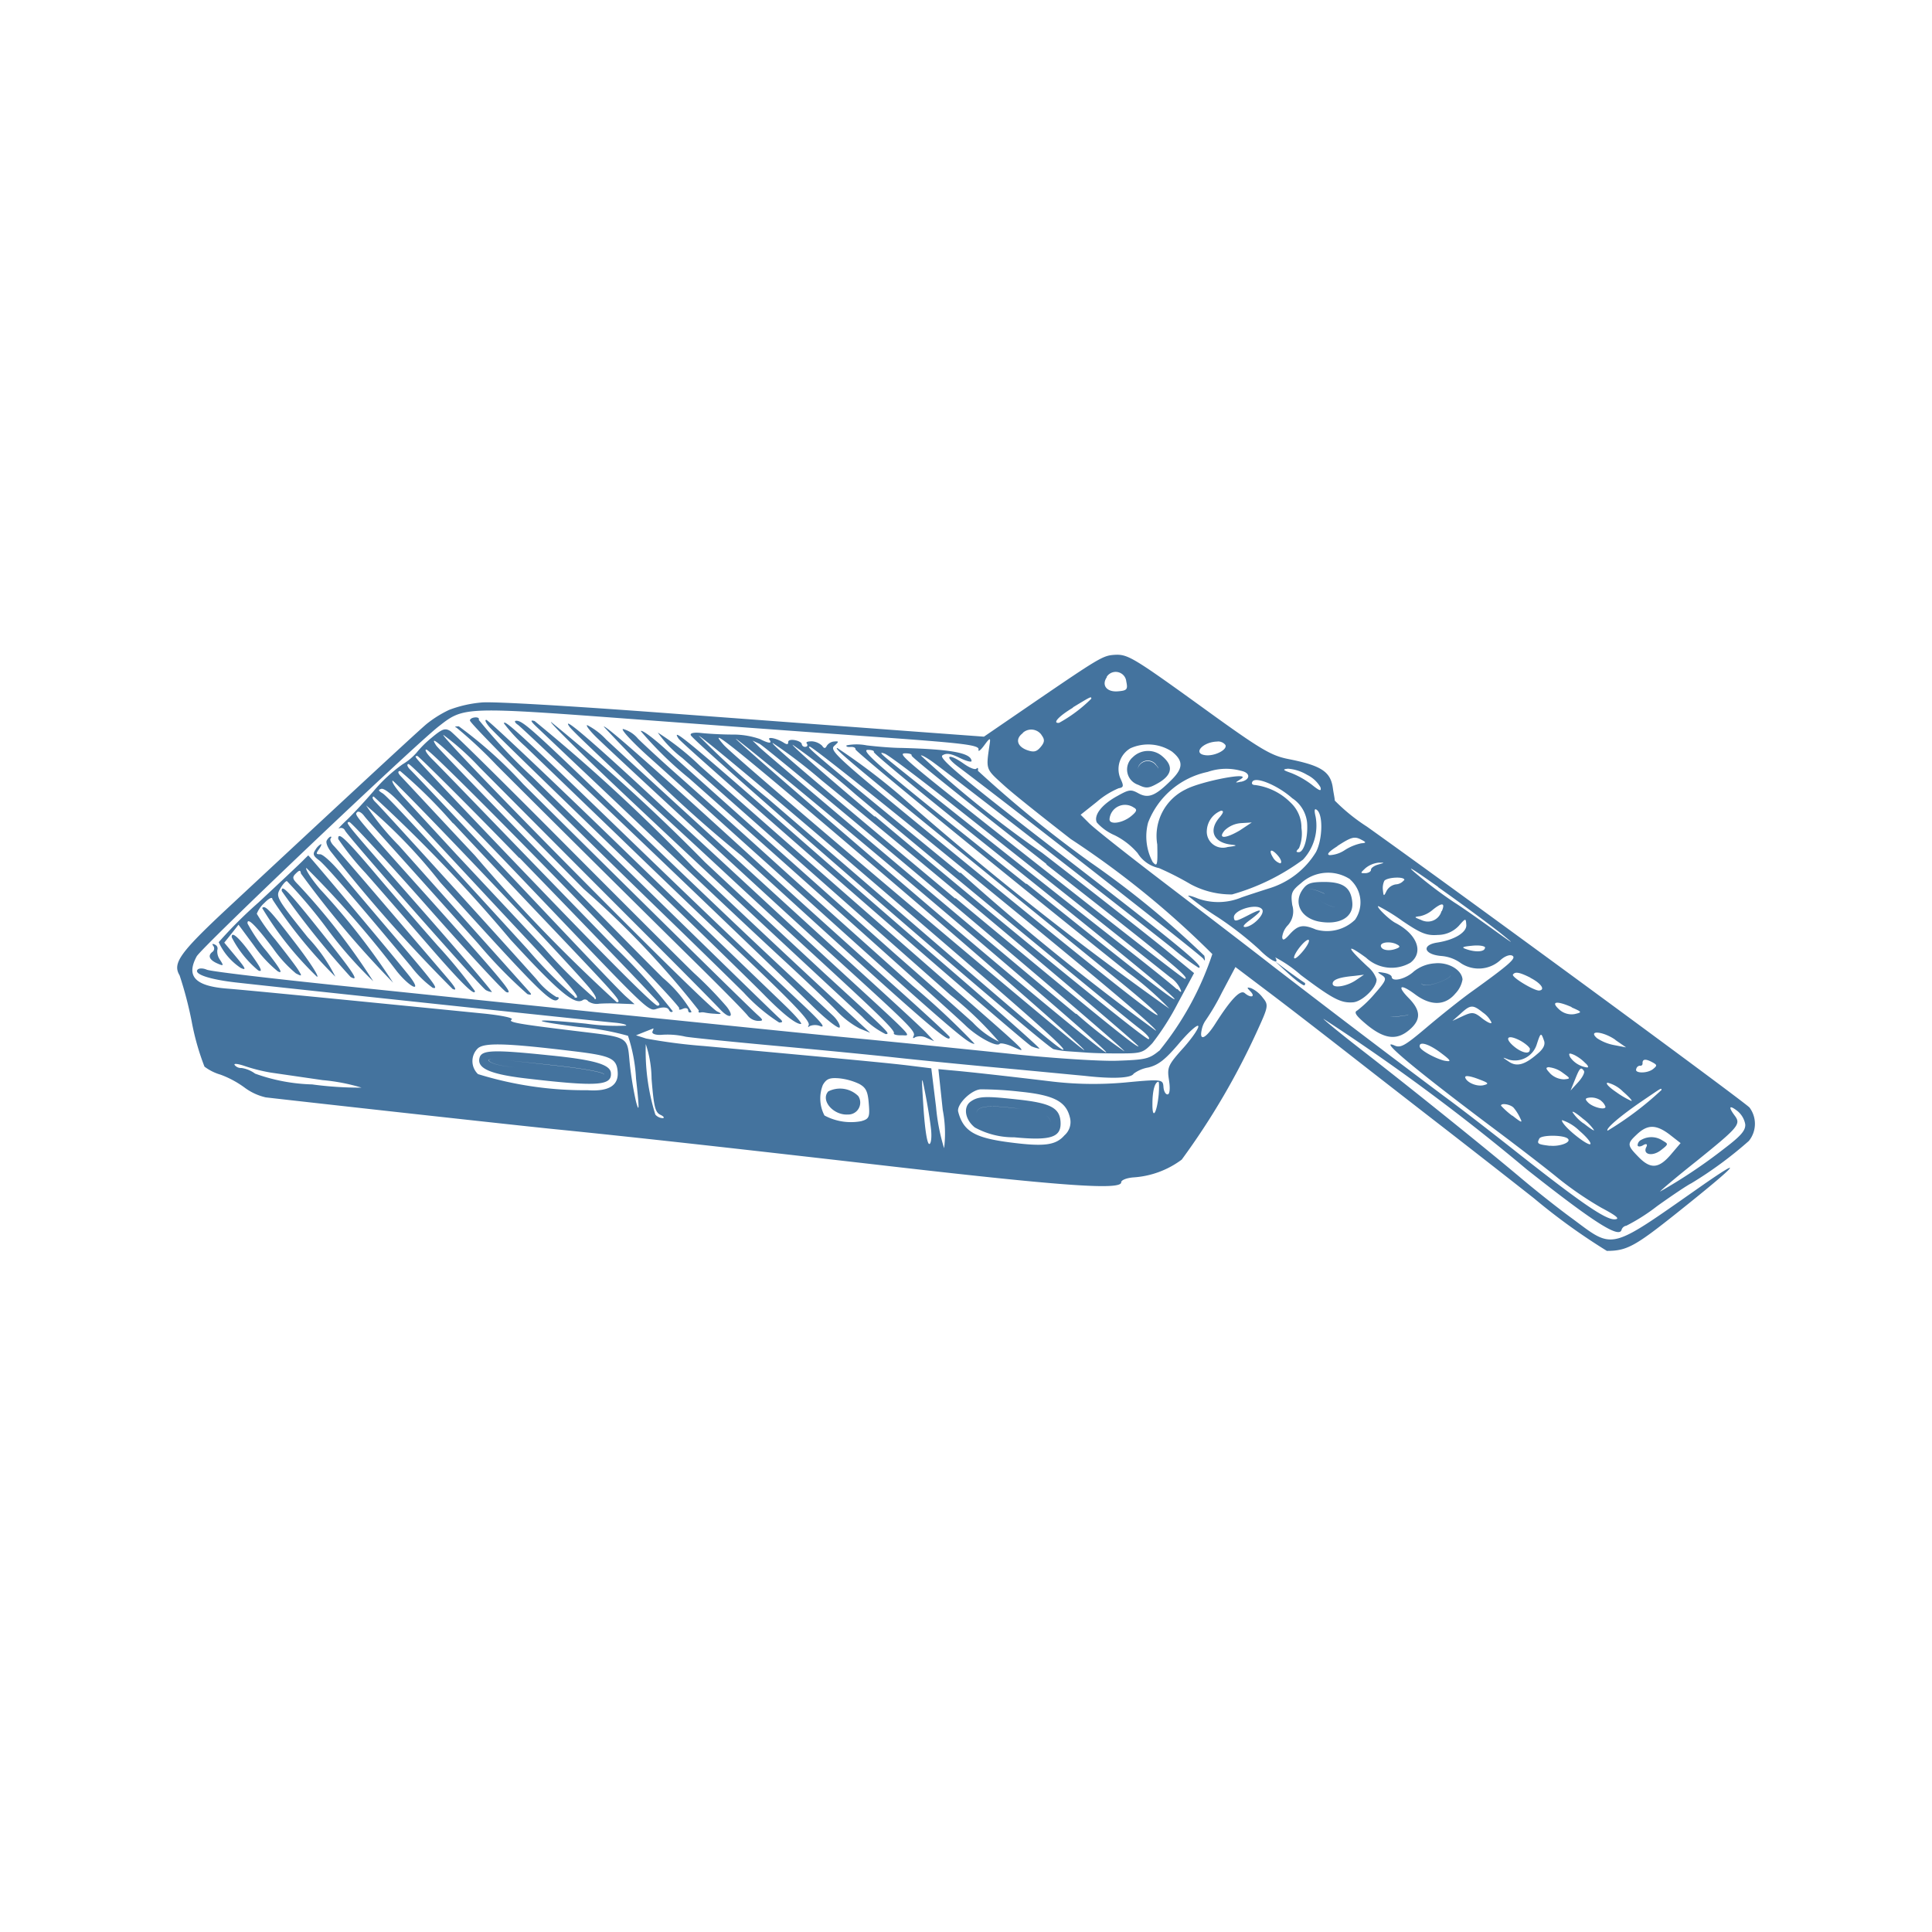 <?xml version="1.0" encoding="UTF-8"?>
<svg width="24px" fill="#44739e" height="24px" viewBox="0 0 24 24" version="1.1" xmlns="http://www.w3.org/2000/svg" xmlns:xlink="http://www.w3.org/1999/xlink">
            <path d="M 6.612,9.651 A 6.651,6.651 0 0 1 5.947,8.942 C 5.957,8.922 5.936,8.909 5.9,8.912 5.864,8.915 5.836,8.932 5.838,8.951 c 0,0.042 1.284,1.322 2.542,2.539 0.263,0.255 0.65,0.633 0.859,0.84 a 2.2,2.2 0 0 0 0.44,0.372 c 0.049,0 0.049,-0.013 0,-0.056 C 9.612,12.588 7.638,10.66 6.612,9.651 Z m 0.197,3.457 c -0.677,-0.07 -0.823,-0.065 -0.851,0.029 -0.04,0.136 0.136,0.211 0.614,0.264 0.86,0.1 1.03,0.083 1.017,-0.072 -0.008,-0.107 -0.213,-0.165 -0.78,-0.221 z m 0.628,0.258 v 0 a 4.418,4.418 0 0 1 -0.5,-0.043 L 6.3,13.248 C 6.077,13.222 5.972,13.137 6.188,13.159 l 0.655,0.07 c 0.529,0.056 0.795,0.118 0.594,0.137 z M 7.8,10.607 C 6.856,9.69 6.063,8.94 6.04,8.942 c -0.023,0.002 0,0.043 0.042,0.092 0.09,0.1 0.771,0.759 2.26,2.2 0.523,0.506 1.038,1.01 1.146,1.12 0.229,0.234 0.4,0.371 0.461,0.366 0.023,0 -0.063,-0.1 -0.192,-0.225 C 9.628,12.37 8.748,11.526 7.8,10.607 Z m 0.818,1.478 C 8.433,11.905 7.692,11.165 6.973,10.442 6.254,9.719 5.634,9.106 5.592,9.08 5.527,9.041 5.492,9.055 5.356,9.169 A 1.266,1.266 0 0 0 5.173,9.352 0.722,0.722 0 0 1 5,9.495 1.939,1.939 0 0 0 4.642,9.826 c -0.112,0.13 -0.263,0.293 -0.338,0.364 -0.075,0.071 -0.115,0.116 -0.09,0.1 a 0.053,0.053 0 0 1 0.071,0.026 v 0 c 0.037,0.077 1.689,1.949 1.75,1.983 a 0.2,0.2 0 0 0 0.075,0.025 c 0.015,0 -0.371,-0.454 -0.856,-1.006 -0.987,-1.124 -0.969,-1.1 -0.915,-1.107 0.021,0 0.456,0.469 0.966,1.047 0.51,0.578 0.954,1.057 0.986,1.067 0.095,0.028 -0.016,-0.107 -0.925,-1.125 -1,-1.116 -0.961,-1.074 -0.93,-1.111 0.014,-0.016 0.053,0 0.088,0.047 0.035,0.047 0.246,0.28 0.47,0.53 l 0.948,1.058 a 5.806,5.806 0 0 0 0.61,0.625 c 0.051,0.015 0.057,0.007 0.023,-0.03 l -0.619,-0.692 -1,-1.122 a 3.313,3.313 0 0 1 -0.408,-0.5 6.52,6.52 0 0 1 0.922,0.957 c 1.254,1.389 1.4,1.529 1.466,1.447 0.012,-0.015 0,-0.025 -0.023,-0.023 a 0.9,0.9 0 0 1 -0.247,-0.22 c -0.492,-0.55 -1.935,-2.139 -2,-2.2 C 4.627,9.929 4.617,9.897 4.642,9.895 a 19.036,19.036 0 0 1 1.7,1.778 c 0.6,0.652 0.8,0.82 0.9,0.749 a 0.047,0.047 0 0 1 0.064,0.016 0.189,0.189 0 0 0 0.141,0.03 2.5,2.5 0 0 1 0.274,0 l 0.162,0.006 -0.113,-0.1 C 7.664,12.274 7.306,11.9 5.807,10.31 5.455,9.936 5.136,9.6 5.098,9.563 5.06,9.526 5.049,9.493 5.075,9.491 c 0.026,-0.002 0.632,0.612 1.35,1.364 1.726,1.809 1.619,1.708 1.752,1.671 0.066,-0.019 0.118,-0.012 0.132,0.018 0.014,0.03 0.034,0.035 0.049,0.019 a 7.521,7.521 0 0 0 -0.724,-0.8 C 7.221,11.34 6.572,10.671 6.191,10.277 5.81,9.883 5.441,9.502 5.369,9.431 5.297,9.36 5.269,9.307 5.298,9.312 c 0.079,0.011 3.163,3.167 3.14,3.214 -0.011,0.019 0.009,0.022 0.044,0.006 0.035,-0.016 0.064,-0.008 0.066,0.018 0.002,0.026 0.021,0.036 0.043,0.02 A 1.638,1.638 0 0 0 8.233,12.146 C 7.566,11.483 5.468,9.329 5.421,9.264 5.308,9.097 5.513,9.275 5.961,9.733 c 0.271,0.278 0.852,0.867 1.29,1.31 a 11.157,11.157 0 0 1 1.43,1.509 c -0.009,0.019 0,0.03 0.017,0.026 a 0.128,0.128 0 0 1 0.055,0 0.868,0.868 0 0 0 0.126,0.015 c 0.088,0.008 0.093,0 0.03,-0.028 C 8.765,12.495 5.416,9.108 5.509,9.13 a 3.252,3.252 0 0 1 0.446,0.4 c 0.662,0.667 1.232,1.239 2.075,2.083 0.447,0.448 0.859,0.864 0.915,0.925 0.119,0.128 0.186,0.1 0.081,-0.034 A 4.864,4.864 0 0 0 8.618,12.085 Z m -1.481,0.3 V 12.38 A 5.4,5.4 0 0 1 6.553,11.792 C 5.245,10.359 4.813,9.892 4.753,9.855 4.693,9.818 4.7,9.812 4.735,9.8 4.77,9.788 4.868,9.867 4.968,9.975 l 0.708,0.761 c 0.288,0.31 0.713,0.765 0.943,1.01 0.514,0.554 0.612,0.672 0.518,0.644 z m 0.248,0.02 V 12.4 A 6.055,6.055 0 0 1 6.758,11.776 L 5.67,10.614 5,9.887 C 4.922,9.797 4.863,9.715 4.876,9.697 4.889,9.679 6.957,11.842 7.313,12.261 7.4,12.364 7.424,12.422 7.385,12.41 Z M 5.629,10.23 v -0.005 c 0.333,0.356 0.814,0.866 1.068,1.133 1,1.051 1.033,1.087 0.965,1.092 A 20.319,20.319 0 0 1 5.9,10.628 C 5.431,10.128 5.019,9.684 4.983,9.647 4.947,9.61 4.933,9.579 4.971,9.578 a 5.985,5.985 0 0 1 0.658,0.652 z m 0.822,0.429 v -0.005 c 1.067,1.1 1.546,1.6 1.718,1.787 0.029,0.032 0.03,0.049 0,0.052 -0.054,0 -0.951,-0.909 -2.642,-2.691 C 5.127,9.376 5.139,9.394 5.185,9.391 5.207,9.4 5.775,9.962 6.451,10.659 Z M 6.5,9.741 A 5.457,5.457 0 0 0 5.7,9.023 c -0.045,0 -0.059,0.005 -0.031,0.015 a 5.516,5.516 0 0 1 0.5,0.467 c 0.518,0.519 1.644,1.637 2.483,2.464 0.32,0.315 0.607,0.607 0.636,0.647 a 0.175,0.175 0 0 0 0.127,0.066 c 0.07,0 0.069,-0.009 -0.006,-0.076 C 9.334,12.539 8.415,11.64 6.5,9.741 Z m 6.745,0.923 c -1.287,-0.993 -1.589,-1.245 -1.538,-1.28 0.051,-0.035 0.111,-0.02 0.215,0.031 0.082,0.04 0.149,0.057 0.147,0.038 -0.008,-0.1 -0.249,-0.145 -0.869,-0.162 -0.115,0 -0.311,-0.017 -0.435,-0.032 a 0.647,0.647 0 0 0 -0.248,0 c -0.011,0.014 0.01,0.023 0.048,0.02 0.038,-0.003 0.066,0.01 0.062,0.03 -0.004,0.02 1.241,1.053 3.386,2.772 A 3.919,3.919 0 0 1 14.526,12.53 40.707,40.707 0 0 1 11.185,9.884 7.931,7.931 0 0 0 10.401,9.292 c -0.044,0 0.113,0.136 1.328,1.125 l 1.051,0.856 1.117,0.909 c 0.32,0.26 0.533,0.451 0.473,0.426 -0.108,-0.046 -0.984,-0.747 -3.007,-2.407 -0.966,-0.793 -1.06,-0.881 -1,-0.935 0.06,-0.054 0.061,-0.06 0,-0.055 a 0.123,0.123 0 0 0 -0.092,0.053 c -0.018,0.036 -0.034,0.037 -0.058,0 A 0.207,0.207 0 0 0 10.088,9.209 c -0.052,0 -0.081,0.007 -0.066,0.027 0.015,0.02 0.008,0.039 -0.016,0.041 A 0.04,0.04 0 0 1 9.96,9.245 v 0 C 9.96,9.225 9.919,9.202 9.872,9.194 9.825,9.186 9.789,9.194 9.791,9.221 9.793,9.248 9.775,9.251 9.739,9.228 9.653,9.172 9.526,9.145 9.559,9.19 9.592,9.235 9.559,9.241 9.441,9.181 A 1.01,1.01 0 0 0 9.1,9.125 c -0.137,0 -0.314,-0.011 -0.394,-0.02 -0.08,-0.009 -0.137,0 -0.125,0.028 0.046,0.1 4.4,3.868 4.506,3.9 a 1.122,1.122 0 0 0 0.171,0.026 l 0.231,0.016 c 0.081,0.007 0.272,0.012 0.426,0.011 0.262,0 0.286,-0.008 0.4,-0.127 a 3.226,3.226 0 0 0 0.318,-0.5 l 0.2,-0.371 -0.324,-0.266 c -0.178,-0.147 -0.881,-0.7 -1.561,-1.226 A 13.777,13.777 0 0 1 11.441,9.387 c 0,-0.013 0.057,0.017 0.128,0.066 0.16,0.109 2.587,2 3,2.33 a 2.969,2.969 0 0 0 0.321,0.239 c 0.083,-0.004 -0.229,-0.266 -1.645,-1.358 z M 9.536,9.918 A 10.685,10.685 0 0 1 8.68,9.14 c 0.023,0 0.779,0.629 1.68,1.4 2.29,1.962 2.9,2.493 2.847,2.5 -0.053,0.007 -0.849,-0.695 -3.671,-3.122 z M 8.991,9.254 v 0 c -0.258,-0.293 0.216,0.094 2.246,1.831 1.241,1.062 2.245,1.944 2.231,1.961 C 13.454,13.063 9.165,9.45 8.991,9.254 Z m 2.378,1.856 v 0 C 10.1,10.027 9.1,9.157 9.143,9.178 c 0.043,0.021 1.116,0.9 2.373,1.964 1.257,1.064 2.258,1.928 2.225,1.932 -0.033,0.004 -1.105,-0.881 -2.372,-1.964 z m 2,1.484 H 13.363 C 12.602,11.967 9.549,9.394 9.435,9.284 L 9.348,9.2 9.435,9.24 c 0.047,0.023 1.095,0.89 2.327,1.928 1.232,1.038 2.225,1.888 2.205,1.891 a 5.8,5.8 0 0 1 -0.595,-0.465 z m -1.5,-1.435 H 11.862 C 9.989,9.594 9.565,9.233 9.6,9.23 a 6.34,6.34 0 0 1 0.606,0.463 c 1.418,1.156 3.975,3.307 3.937,3.307 -0.038,0 -0.361,-0.255 -2.27,-1.841 z m -1,-1.017 H 10.862 C 10.282,9.655 9.825,9.255 9.847,9.252 a 9.11,9.11 0 0 1 0.781,0.616 c 0.977,0.819 3.293,2.727 3.516,2.9 0.1,0.074 0.152,0.137 0.123,0.14 -0.045,0.003 -1.591,-1.252 -3.394,-2.766 z m 1.063,0.7 H 11.92 C 10.046,9.306 10.013,9.278 10.06,9.275 c 0.023,0 0.706,0.537 1.517,1.2 1.927,1.571 2.8,2.3 2.782,2.329 a 31.086,31.086 0 0 1 -2.423,-1.961 z m 0.82,0.137 h -0.007 c -0.2,-0.158 -0.538,-0.431 -0.759,-0.607 -1.044,-0.834 -1.3,-1.055 -1.207,-1.057 0.05,0 0.084,0.011 0.076,0.027 -0.008,0.016 0.623,0.536 1.4,1.157 1.5,1.2 2.334,1.877 2.336,1.912 0.002,0.035 -0.64,-0.472 -1.835,-1.431 z m 1.871,1.307 h -0.007 c -0.032,-0.033 -0.338,-0.28 -0.682,-0.548 -0.778,-0.609 -2.72,-2.15 -2.9,-2.3 -0.1,-0.083 -0.11,-0.1 -0.042,-0.075 0.051,0.021 0.431,0.307 0.846,0.636 0.76,0.6 2.477,1.964 2.7,2.142 a 0.346,0.346 0 0 1 0.127,0.151 c 0.017,0.04 0.004,0.039 -0.038,-0.005 z m -1.622,-1.55 h -0.007 c 1.5,1.174 1.8,1.417 1.725,1.423 -0.02,0 -0.661,-0.5 -2.071,-1.61 -1.467,-1.158 -1.5,-1.189 -1.4,-1.191 0.05,0 0.084,0.012 0.076,0.028 -0.008,0.016 0.752,0.624 1.681,1.351 z m -2.712,2.822 c -0.1,0.113 0.066,0.3 0.246,0.287 A 0.148,0.148 0 0 0 10.686,13.7 0.142,0.142 0 0 0 10.661,13.615 0.322,0.322 0 0 0 10.289,13.558 Z m 6.09,-2.111 c 0.257,0.049 0.435,-0.05 0.42,-0.234 -0.015,-0.184 -0.109,-0.254 -0.337,-0.257 -0.167,0 -0.219,0.013 -0.272,0.083 -0.129,0.167 -0.037,0.361 0.189,0.408 z m 0.073,-0.345 a 0.393,0.393 0 0 1 0.157,0.113 c 0.043,0.088 -0.081,0.063 -0.252,-0.053 C 16.186,11.046 16.235,11 16.452,11.1 Z m -6.86,-0.983 c -1.029,-0.9 -1.269,-1.1 -1.161,-0.941 0.064,0.092 4.3,3.782 4.382,3.819 a 0.4,0.4 0 0 0 0.1,0.03 c 0.016,0 -0.475,-0.437 -1.091,-0.968 -0.616,-0.531 -1.622,-1.404 -2.23,-1.94 z m 0.044,0.602 C 9.147,10.278 8.587,9.778 8.396,9.609 8.205,9.44 7.996,9.246 7.926,9.177 A 0.369,0.369 0 0 0 7.74,9.056 c -0.035,0 0.115,0.164 0.336,0.361 0.221,0.197 0.885,0.8 1.48,1.333 2.276,2.054 2.47,2.223 2.551,2.216 a 9.557,9.557 0 0 0 -0.771,-0.721 c -0.445,-0.4 -1.211,-1.081 -1.7,-1.524 z m 1.835,1.229 C 10.352,10.973 9.336,10.082 8.698,9.516 A 3.289,3.289 0 0 0 8.171,9.1 1.451,1.451 0 0 0 8.476,9.416 c 0.344,0.306 2.276,2.013 3.332,2.945 a 4.372,4.372 0 0 1 0.6,0.578 1.07,1.07 0 0 1 -0.324,-0.238 C 11.92,12.554 11.491,12.175 11.13,11.859 10.5,11.3 8.847,9.831 8.26,9.3 8.105,9.159 7.97,9.061 7.96,9.082 a 4.552,4.552 0 0 0 0.6,0.586 c 1.456,1.291 3.294,2.934 3.433,3.07 0.139,0.136 0.387,0.274 0.425,0.229 0.012,-0.013 0.076,0 0.143,0.027 0.221,0.094 0.315,0.184 -1.09,-1.044 z M 11.056,12.2 C 10.656,11.84 9.998,11.251 9.606,10.892 8.194,9.6 7.517,9 7.5,9.026 a 16.771,16.771 0 0 0 1.713,1.605 c 2.337,2.13 2.592,2.352 2.584,2.251 C 11.793,12.867 11.461,12.56 11.056,12.2 Z M 10.4,11.812 C 9.4,10.9 7.894,9.526 7.531,9.188 A 0.85,0.85 0 0 0 7.295,9.008 c -0.023,0 0.036,0.077 0.13,0.167 0.342,0.328 2.138,1.984 2.841,2.622 1.027,0.931 1.112,1.015 1.084,1.071 -0.015,0.029 -0.007,0.036 0.02,0.016 a 0.173,0.173 0 0 1 0.139,0.008 l 0.095,0.042 -0.1,-0.107 C 11.45,12.768 10.954,12.311 10.4,11.812 Z m -0.156,0.281 C 9.921,11.793 9.252,11.174 8.756,10.709 A 23.135,23.135 0 0 0 6.846,8.969 C 6.812,8.961 7.251,9.393 7.821,9.93 c 0.57,0.537 1.4,1.314 1.844,1.727 l 1.046,0.973 a 1.012,1.012 0 0 0 0.291,0.216 c 0.059,-0.004 0.069,0.004 -0.758,-0.753 z M 9.762,12.069 C 9.262,11.602 8.708,11.075 7.42,9.837 6.6,9.049 6.485,8.948 6.411,8.954 c -0.025,0 -0.015,0.025 0.023,0.05 0.075,0.051 3.116,2.955 3.645,3.48 0.183,0.182 0.338,0.3 0.351,0.279 0.013,-0.021 -0.025,-0.093 -0.085,-0.149 z m 0.152,0.357 C 9.171,11.726 8.663,11.242 7.561,10.176 6.459,9.11 6.254,8.926 6.261,8.987 a 1.964,1.964 0 0 0 0.263,0.284 l 1.149,1.106 c 0.486,0.471 1.127,1.086 1.426,1.368 0.757,0.716 0.97,0.939 0.947,0.99 -0.012,0.024 -0.008,0.03 0.009,0.013 a 0.174,0.174 0 0 1 0.138,0 C 10.265,12.772 10.19,12.682 9.914,12.426 Z M 12.13,9.548 c -0.018,0.018 -0.086,-0.01 -0.158,-0.061 -0.193,-0.137 -0.254,-0.1 -0.066,0.04 0.771,0.581 3.022,2.345 3.044,2.385 0.022,0.04 0.02,0.01 0.011,-0.039 A 11.385,11.385 0 0 0 13.542,10.71 14.877,14.877 0 0 1 12.148,9.575 c 0.005,-0.033 0,-0.045 -0.018,-0.027 z M 8.619,10.782 A 22.466,22.466 0 0 0 6.641,8.957 c -0.056,-0.016 -0.051,0 0.021,0.069 l 0.5,0.474 c 0.224,0.211 0.772,0.731 1.218,1.155 0.446,0.424 1.045,0.986 1.332,1.251 0.287,0.265 0.592,0.556 0.68,0.649 a 1.072,1.072 0 0 0 0.288,0.222 l 0.13,0.053 -0.161,-0.149 C 9.947,12.034 9.371,11.492 8.619,10.782 Z m 1.628,1.101 C 9.765,11.44 8.9,10.635 8.315,10.1 7.371,9.217 6.955,8.862 7.076,9.03 c 0.04,0.055 0.46,0.453 1.176,1.114 0.174,0.16 0.53,0.489 0.791,0.732 0.261,0.243 0.738,0.683 1.061,0.979 0.805,0.739 1.018,0.947 1,0.98 -0.008,0.015 0.032,0.027 0.089,0.026 0.126,-0.006 0.24,0.111 -0.946,-0.978 z M 4.618,10.8 C 4.283,10.407 4.194,10.326 4.202,10.423 a 3.52,3.52 0 0 0 0.338,0.421 c 0.185,0.21 0.529,0.606 0.765,0.878 0.418,0.483 0.6,0.664 0.594,0.588 A 6.448,6.448 0 0 0 5.435,11.745 C 5.182,11.458 4.814,11.033 4.618,10.8 Z M 2.7,11.8 A 0.052,0.052 0 0 0 2.669,11.734 C 2.638,11.719 2.631,11.725 2.65,11.751 a 0.052,0.052 0 0 1 -0.009,0.072 c -0.063,0.047 -0.042,0.1 0.056,0.144 0.082,0.036 0.085,0.032 0.036,-0.044 A 0.175,0.175 0 0 1 2.7,11.8 Z m 0.8,-0.731 a 10.824,10.824 0 0 0 0.855,1.067 C 4.47,12.201 4.397,12.089 4.003,11.596 3.586,11.072 3.494,10.976 3.5,11.069 Z m -0.621,0.575 a 1.313,1.313 0 0 0 0.329,0.411 C 3.268,12.081 3.245,12.029 3.12,11.855 2.971,11.648 2.871,11.559 2.879,11.644 Z m 0.95,-1.018 c 0,0 -0.033,0.031 -0.065,0.064 -0.032,0.033 -0.281,0.268 -0.554,0.522 a 5.45,5.45 0 0 0 -0.493,0.492 0.765,0.765 0 0 0 0.275,0.321 c 0.072,0.032 0.061,0.006 -0.059,-0.138 L 2.786,11.71 2.875,11.599 2.963,11.487 3.156,11.748 a 1.575,1.575 0 0 0 0.293,0.317 C 3.522,12.105 3.485,12.038 3.314,11.82 A 1.971,1.971 0 0 1 3.075,11.472 c -0.007,-0.085 0.1,0.022 0.315,0.306 a 1.581,1.581 0 0 0 0.286,0.314 c 0.078,0.04 0.079,0.037 0.026,-0.048 C 3.67,11.994 3.542,11.826 3.418,11.67 A 2.312,2.312 0 0 1 3.19,11.351 0.354,0.354 0 0 1 3.284,11.217 c 0.061,-0.062 0.1,-0.079 0.1,-0.045 a 5.867,5.867 0 0 0 0.782,0.961 2.052,2.052 0 0 0 -0.342,-0.488 c -0.387,-0.483 -0.4,-0.506 -0.346,-0.6 0.031,-0.057 0.07,-0.1 0.086,-0.1 a 6.149,6.149 0 0 1 0.5,0.593 5.143,5.143 0 0 0 0.573,0.652 8.256,8.256 0 0 0 -0.932,-1.2 c -0.073,-0.073 -0.078,-0.092 -0.03,-0.139 0.048,-0.047 0.057,-0.042 0.063,0 a 12.366,12.366 0 0 0 1.146,1.357 8.531,8.531 0 0 0 -0.906,-1.16 C 3.865,10.915 3.788,10.795 3.806,10.782 a 12.461,12.461 0 0 1 1.124,1.284 c 0.161,0.2 0.317,0.274 0.168,0.075 C 4.971,11.975 3.839,10.626 3.829,10.626 Z M 3.257,11.28 a 4.148,4.148 0 0 0 0.68,0.853 C 3.972,12.143 3.863,11.971 3.695,11.75 3.355,11.305 3.293,11.238 3.257,11.28 Z m 16.887,3.996 a 0.075,0.075 0 0 1 0.06,-0.05 2.4,2.4 0 0 0 0.384,-0.245 c 0.185,-0.132 0.374,-0.259 0.421,-0.281 a 4.925,4.925 0 0 0 0.716,-0.527 0.338,0.338 0 0 0 0.008,-0.415 C 21.66,13.679 18.149,11.101 16.981,10.269 a 2.306,2.306 0 0 1 -0.4,-0.324 C 16.581,9.92 16.566,9.852 16.558,9.795 16.531,9.586 16.416,9.51 15.999,9.428 15.786,9.385 15.653,9.306 14.949,8.796 14.064,8.157 14.008,8.124 13.839,8.135 13.7,8.145 13.65,8.175 12.845,8.725 l -0.622,0.426 -0.979,-0.072 -3,-0.223 C 7.13,8.773 6.11,8.711 5.978,8.727 A 1.491,1.491 0 0 0 5.578,8.819 1.408,1.408 0 0 0 5.3,8.993 c -0.121,0.1 -1.383,1.274 -2.485,2.3 -0.583,0.545 -0.674,0.674 -0.584,0.823 a 4.717,4.717 0 0 1 0.15,0.572 3.131,3.131 0 0 0 0.159,0.562 0.612,0.612 0 0 0 0.2,0.1 1.215,1.215 0 0 1 0.295,0.158 0.7,0.7 0 0 0 0.266,0.124 c 0.5,0.058 3.251,0.363 3.639,0.4 0.925,0.093 2.055,0.218 4.194,0.464 2.1,0.241 2.8,0.289 2.794,0.19 0,-0.026 0.065,-0.053 0.152,-0.06 a 1.122,1.122 0 0 0 0.6,-0.221 9.036,9.036 0 0 0 0.949,-1.624 c 0.127,-0.278 0.13,-0.3 0.057,-0.388 a 0.379,0.379 0 0 0 -0.143,-0.117 c -0.056,-0.016 -0.058,-0.01 -0.01,0.039 0.067,0.069 0.006,0.087 -0.07,0.022 -0.055,-0.047 -0.17,0.072 -0.368,0.383 -0.117,0.183 -0.2,0.22 -0.167,0.073 a 0.3,0.3 0 0 1 0.05,-0.119 2.854,2.854 0 0 0 0.2,-0.342 l 0.169,-0.319 0.41,0.31 c 0.226,0.17 0.721,0.553 1.1,0.849 0.379,0.296 0.843,0.656 1.029,0.8 0.186,0.144 0.713,0.554 1.17,0.914 a 7.724,7.724 0 0 0 0.905,0.653 c 0.246,0 0.35,-0.056 0.871,-0.472 0.769,-0.613 0.873,-0.733 0.268,-0.309 -1.113,0.78 -1.052,0.764 -1.556,0.389 -0.2,-0.145 -0.487,-0.375 -0.647,-0.51 -0.451,-0.38 -1.355,-1.107 -1.932,-1.555 -0.288,-0.223 -0.524,-0.415 -0.525,-0.426 a 25.8,25.8 0 0 1 2.526,1.871 c 0.844,0.667 1.151,0.86 1.178,0.749 z m 1.407,-1.415 C 21.467,13.749 21.48,13.722 21.58,13.799 a 0.275,0.275 0 0 1 0.1,0.167 c 0.006,0.076 -0.053,0.144 -0.258,0.3 a 6.526,6.526 0 0 1 -0.8,0.536 c 0,-0.008 0.2,-0.178 0.451,-0.377 0.527,-0.425 0.554,-0.46 0.478,-0.564 z m -0.674,0.339 -0.12,0.141 c -0.15,0.176 -0.252,0.185 -0.4,0.034 -0.148,-0.151 -0.147,-0.167 -0.021,-0.285 0.126,-0.118 0.23,-0.127 0.4,0 z M 20.64,13.54 a 3.98,3.98 0 0 1 -0.67,0.506 c -0.029,-0.023 0.152,-0.179 0.428,-0.368 0.247,-0.167 0.239,-0.167 0.242,-0.138 z m -0.265,-0.3 v 0 a 0.028,0.028 0 0 0 0.029,-0.034 c 0,-0.052 0.04,-0.055 0.124,-0.009 0.059,0.032 0.059,0.041 0.007,0.083 -0.073,0.058 -0.233,0.054 -0.209,0 a 0.051,0.051 0 0 1 0.049,-0.042 z m -0.108,0.437 v 0 a 1.083,1.083 0 0 1 -0.189,-0.11 c -0.092,-0.062 -0.14,-0.114 -0.107,-0.117 a 0.41,0.41 0 0 1 0.19,0.11 c 0.071,0.061 0.119,0.114 0.106,0.115 z m -0.2,-0.758 v 0 l 0.133,0.092 -0.147,-0.028 a 0.578,0.578 0 0 1 -0.214,-0.086 c -0.12,-0.104 0.077,-0.086 0.228,0.02 z m -0.179,0.755 v 0 a 0.16,0.16 0 0 1 0.056,0.075 c 0,0.046 -0.159,0.006 -0.217,-0.054 -0.042,-0.043 -0.036,-0.055 0.027,-0.061 a 0.213,0.213 0 0 1 0.134,0.038 z m -0.479,0.242 a 0.552,0.552 0 0 1 0.211,0.131 c 0.088,0.075 0.149,0.149 0.136,0.165 -0.013,0.016 -0.109,-0.044 -0.213,-0.132 -0.104,-0.088 -0.158,-0.162 -0.134,-0.166 z m -0.155,0.318 v 0 c -0.154,-0.019 -0.165,-0.026 -0.132,-0.09 0.024,-0.047 0.3,-0.047 0.353,0 0.053,0.047 -0.105,0.102 -0.221,0.088 z m 0.416,-0.279 v 0 a 0.518,0.518 0 0 1 -0.136,-0.14 c 0,-0.017 0.058,0.021 0.132,0.084 a 0.6,0.6 0 0 1 0.136,0.14 C 19.8,14.051 19.744,14.011 19.67,13.953 Z m -0.16,-0.408 0.056,-0.138 c 0.059,-0.147 0.072,-0.159 0.11,-0.106 0.014,0.018 -0.018,0.081 -0.07,0.139 z m 0.211,-0.286 v 0 a 0.307,0.307 0 0 1 -0.216,-0.128 c -0.023,-0.05 -0.014,-0.056 0.049,-0.029 a 0.5,0.5 0 0 1 0.137,0.1 c 0.032,0.026 0.046,0.054 0.03,0.055 z m -0.2,-0.748 v 0 c 0.134,0.059 0.135,0.062 0.041,0.084 A 0.226,0.226 0 0 1 19.37,12.541 c -0.111,-0.1 -0.037,-0.114 0.155,-0.03 z m -0.277,0.745 v 0 a 0.345,0.345 0 0 1 0.168,0.068 c 0.1,0.072 0.1,0.074 0.018,0.082 A 0.252,0.252 0 0 1 19.262,13.34 C 19.2,13.273 19.194,13.26 19.248,13.256 Z M 19.1,13.09 v 0 c -0.157,0.137 -0.257,0.165 -0.354,0.1 -0.097,-0.065 -0.083,-0.058 0,-0.026 a 0.284,0.284 0 0 0 0.344,-0.19 c 0.048,-0.148 0.054,-0.152 0.089,-0.05 0.021,0.05 -0.006,0.106 -0.079,0.166 z m -0.316,0.769 v 0 a 1.011,1.011 0 0 1 -0.138,-0.124 c 0,-0.037 0.119,-0.016 0.157,0.026 a 0.56,0.56 0 0 1 0.081,0.129 c 0.033,0.064 0.016,0.057 -0.096,-0.031 z m 0.219,-0.824 c 0.006,0.071 -0.109,0.044 -0.213,-0.051 -0.104,-0.095 -0.057,-0.14 0.106,-0.051 v 0 c 0.059,0.035 0.109,0.078 0.111,0.102 z m 0.006,-0.889 v 0 c 0.135,0.068 0.193,0.152 0.109,0.159 -0.066,0 -0.348,-0.169 -0.323,-0.2 0.025,-0.031 0.064,-0.037 0.218,0.041 z m -1.146,-1.127 v 0 c 0.293,0.207 0.642,0.465 0.778,0.573 0.191,0.154 0.171,0.144 -0.087,-0.042 -0.183,-0.132 -0.4,-0.285 -0.487,-0.339 a 5.173,5.173 0 0 1 -0.445,-0.333 c -0.184,-0.152 -0.099,-0.103 0.245,0.141 z m 0.583,0.755 v 0 c 0,0.049 -0.109,0.059 -0.228,0.018 -0.069,-0.023 -0.055,-0.032 0.07,-0.044 0.089,-0.009 0.161,0.003 0.162,0.026 z m -0.539,-0.456 v 0 a 0.176,0.176 0 0 1 -0.219,0.123 0.14,0.14 0 0 1 -0.034,-0.013 c -0.09,-0.035 -0.091,-0.037 -0.012,-0.047 A 0.358,0.358 0 0 0 17.8,11.3 c 0.111,-0.089 0.157,-0.089 0.111,0.018 z m -0.468,-0.382 v 0 a 0.137,0.137 0 0 1 -0.1,0.05 0.16,0.16 0 0 0 -0.115,0.082 c -0.033,0.069 -0.037,0.068 -0.045,-0.01 a 0.213,0.213 0 0 1 0.018,-0.117 c 0.044,-0.048 0.271,-0.054 0.246,-0.005 z m -0.313,-0.22 v 0 c 0.078,0 0.078,0 -0.006,0.024 -0.05,0.014 -0.09,0.043 -0.089,0.064 0.001,0.021 -0.029,0.041 -0.069,0.043 -0.066,0 -0.066,0 0,-0.062 a 0.308,0.308 0 0 1 0.168,-0.069 z m -0.515,-0.205 v 0 c 0.181,-0.117 0.216,-0.126 0.307,-0.076 0.056,0.029 0.054,0.036 -0.009,0.041 a 0.613,0.613 0 0 0 -0.2,0.082 0.371,0.371 0 0 1 -0.191,0.065 c -0.041,-0.006 -0.018,-0.04 0.097,-0.112 z m 0.16,0.414 v 0 a 0.378,0.378 0 0 1 0.062,0.5 0.5,0.5 0 0 1 -0.486,0.122 c -0.16,-0.067 -0.221,-0.056 -0.325,0.058 -0.068,0.076 -0.09,0.084 -0.094,0.035 A 0.257,0.257 0 0 1 16,11.492 0.258,0.258 0 0 0 16.053,11.244 c -0.021,-0.148 -0.009,-0.178 0.11,-0.274 a 0.5,0.5 0 0 1 0.612,-0.045 z m 0.173,1.183 -0.1,0.068 c -0.112,0.077 -0.284,0.105 -0.289,0.047 -0.005,-0.058 0.1,-0.085 0.269,-0.1 v 0 z m -0.687,-0.431 v 0 c 0.015,0.012 -0.019,0.077 -0.076,0.144 -0.057,0.067 -0.1,0.1 -0.106,0.077 -10e-4,-0.06 0.154,-0.249 0.186,-0.221 z M 16,9.549 v 0 a 0.537,0.537 0 0 1 0.235,0.075 0.393,0.393 0 0 1 0.168,0.155 c 0.015,0.055 -0.009,0.048 -0.106,-0.03 A 1.081,1.081 0 0 0 16.041,9.603 C 15.935,9.566 15.928,9.557 16,9.549 Z m 0.056,0.369 v 0 a 0.413,0.413 0 0 1 0.181,0.3 c 0.014,0.181 -0.037,0.362 -0.1,0.368 -0.04,0 -0.041,-0.008 0,-0.05 a 0.474,0.474 0 0 0 0.03,-0.25 0.422,0.422 0 0 0 -0.132,-0.313 0.761,0.761 0 0 0 -0.442,-0.221 c -0.032,0 -0.049,-0.014 -0.037,-0.038 0.032,-0.077 0.318,0.041 0.499,0.204 z m -0.152,0.807 v 0 a 0.157,0.157 0 0 1 -0.092,-0.076 c -0.028,-0.044 -0.036,-0.08 -0.018,-0.082 0.018,-0.002 0.059,0.033 0.092,0.076 0.033,0.043 0.039,0.081 0.014,0.082 z m -0.606,-0.232 v 0 c 0.079,0.008 0.066,0.015 -0.048,0.029 A 0.2,0.2 0 0 1 15,10.391 a 0.2,0.2 0 0 1 -0.008,-0.08 0.28,0.28 0 0 1 0.176,-0.24 c 0.037,0 0.031,0.025 -0.021,0.086 -0.139,0.163 -0.07,0.313 0.153,0.336 z m -0.08,-0.182 v 0 a 0.327,0.327 0 0 1 0.2,-0.086 l 0.132,-0.008 -0.151,0.1 c -0.181,0.106 -0.278,0.105 -0.182,-0.006 z m 0.2,-0.6 h -0.006 c -0.074,0.016 -0.074,0.014 0,-0.032 0.161,-0.1 -0.494,0.025 -0.684,0.128 a 0.641,0.641 0 0 0 -0.352,0.684 c 0.006,0.259 0,0.282 -0.057,0.217 a 0.676,0.676 0 0 1 -0.057,-0.489 1.018,1.018 0 0 1 0.74,-0.63 0.7,0.7 0 0 1 0.414,-0.014 c 0.122,0.025 0.118,0.11 0.003,0.136 z m -0.295,-0.5 a 0.115,0.115 0 0 1 0.1,0.044 C 15.249,9.317 15.077,9.4 14.965,9.38 14.814,9.356 14.947,9.214 15.124,9.212 Z m -1.377,-0.8 a 0.132,0.132 0 0 1 0.181,-0.046 0.13,0.13 0 0 1 0.064,0.1 c 0.021,0.1 0.01,0.114 -0.106,0.123 C 13.746,8.599 13.679,8.509 13.752,8.409 Z M 13.331,8.789 H 13.325 C 13.56,8.647 13.554,8.65 13.557,8.679 a 1.782,1.782 0 0 1 -0.4,0.3 C 13.069,8.99 13.146,8.9 13.332,8.789 Z m -0.628,0.317 a 0.156,0.156 0 0 1 0.22,0.005 0.108,0.108 0 0 1 0.018,0.024 C 12.98,9.188 12.977,9.221 12.927,9.28 12.877,9.339 12.843,9.349 12.753,9.316 12.632,9.269 12.61,9.175 12.709,9.105 Z M 3.878,13.471 A 2.26,2.26 0 0 1 3.169,13.337 0.379,0.379 0 0 0 3,13.267 0.1,0.1 0 0 1 2.915,13.23 C 2.899,13.207 2.959,13.214 3.05,13.246 a 2.137,2.137 0 0 0 0.313,0.078 l 0.647,0.094 a 2.365,2.365 0 0 1 0.481,0.093 4.4,4.4 0 0 1 -0.613,-0.04 z m 3.424,0.072 a 4.475,4.475 0 0 1 -1.364,-0.2 0.222,0.222 0 0 1 -0.011,-0.311 l 0.011,-0.011 c 0.086,-0.072 0.367,-0.062 1.206,0.04 0.445,0.054 0.516,0.088 0.529,0.253 C 7.686,13.479 7.57,13.562 7.3,13.543 Z M 8.233,13.89 A 0.128,0.128 0 0 1 8.141,13.846 2.65,2.65 0 0 1 8.022,12.97 1.406,1.406 0 0 1 8.094,13.401 c 0.028,0.348 0.045,0.416 0.109,0.447 0.042,0.02 0.055,0.039 0.03,0.042 z m 2.469,0.037 a 0.694,0.694 0 0 1 -0.46,-0.07 0.455,0.455 0 0 1 -0.02,-0.38 c 0.044,-0.075 0.083,-0.091 0.2,-0.082 a 0.768,0.768 0 0 1 0.25,0.069 c 0.085,0.046 0.108,0.093 0.12,0.242 0.014,0.165 0.008,0.194 -0.092,0.221 z m 0.842,0.284 v 0 c -0.026,0 -0.053,-0.169 -0.072,-0.444 -0.027,-0.423 -0.026,-0.432 0.023,-0.179 0.029,0.147 0.061,0.346 0.071,0.443 0.01,0.097 0,0.18 -0.022,0.18 z m 1.683,-0.112 c -0.11,0.129 -0.252,0.148 -0.684,0.092 -0.432,-0.056 -0.576,-0.136 -0.64,-0.381 -0.022,-0.088 0.157,-0.269 0.278,-0.278 a 4.444,4.444 0 0 1 0.49,0.029 c 0.417,0.042 0.569,0.12 0.618,0.314 A 0.219,0.219 0 0 1 13.227,14.1 Z m 1.167,-0.505 c -0.023,0.238 -0.081,0.325 -0.078,0.117 0,-0.165 0.031,-0.27 0.074,-0.273 0.01,-0.001 0.01,0.073 0.004,0.156 z m 0.312,-0.583 c -0.2,0.222 -0.209,0.248 -0.184,0.409 0.016,0.1 0.009,0.173 -0.017,0.175 -0.026,0.002 -0.048,-0.039 -0.052,-0.092 -0.007,-0.094 -0.014,-0.1 -0.474,-0.056 A 4.392,4.392 0 0 1 13.027,13.43 c -0.544,-0.065 -1,-0.116 -1.223,-0.135 l -0.147,-0.014 0.054,0.507 a 1.521,1.521 0 0 1 0.017,0.476 2.48,2.48 0 0 1 -0.1,-0.512 l -0.059,-0.481 -0.275,-0.034 c -0.248,-0.03 -0.6,-0.064 -2.55,-0.243 A 6.714,6.714 0 0 1 8.026,12.901 l -0.125,-0.04 0.1,-0.04 0.114,-0.045 c 0.006,0 0,0.015 -0.01,0.039 -0.01,0.024 0.029,0.042 0.1,0.041 a 0.988,0.988 0 0 1 0.307,0.021 c 0.035,0.009 0.518,0.059 1.074,0.11 0.556,0.051 1.247,0.118 1.537,0.15 0.29,0.032 0.868,0.089 1.285,0.127 0.417,0.038 0.894,0.085 1.061,0.1 0.345,0.04 0.584,0.03 0.613,-0.026 a 0.426,0.426 0 0 1 0.182,-0.077 c 0.127,-0.031 0.212,-0.1 0.376,-0.292 0.117,-0.139 0.227,-0.24 0.244,-0.225 0.017,0.015 -0.063,0.137 -0.178,0.267 z m -0.309,0.044 c -0.123,0.1 -0.168,0.11 -0.522,0.122 -0.213,0.007 -0.8,-0.031 -1.314,-0.085 -0.514,-0.054 -1.467,-0.15 -2.127,-0.213 -0.66,-0.063 -1.968,-0.2 -2.907,-0.293 l -3.286,-0.34 c -0.869,-0.09 -1.621,-0.178 -1.672,-0.2 -0.051,-0.022 -0.1,-0.019 -0.115,0 -0.047,0.055 0.149,0.121 0.471,0.158 0.667,0.075 4.45,0.477 4.71,0.5 0.089,0.008 0.154,0.025 0.143,0.037 a 2.7,2.7 0 0 1 -0.5,-0.025 C 6.593,12.647 6.533,12.676 7.193,12.758 a 3.284,3.284 0 0 1 0.608,0.109 2.009,2.009 0 0 1 0.1,0.532 c 0.041,0.367 0.042,0.44 0,0.287 A 4.188,4.188 0 0 1 7.822,13.201 C 7.791,12.87 7.822,12.889 7.157,12.808 6.422,12.719 6.305,12.698 6.357,12.664 6.382,12.645 6.226,12.613 6.011,12.591 3.948,12.386 3.052,12.299 2.824,12.281 2.424,12.25 2.309,12.129 2.443,11.881 2.5,11.772 5.136,9.269 5.45,9.023 5.764,8.777 5.76,8.776 7.941,8.939 c 0.89,0.067 2.206,0.163 2.924,0.214 1.081,0.077 1.3,0.1 1.291,0.157 -0.008,0.035 0.023,0.013 0.068,-0.048 0.073,-0.1 0.082,-0.1 0.071,-0.026 -0.048,0.328 -0.055,0.31 0.17,0.514 0.118,0.109 0.5,0.411 0.838,0.674 a 11.113,11.113 0 0 1 1.757,1.428 3.809,3.809 0 0 1 -0.66,1.203 z m 3.533,0.556 v 0 c -0.919,-0.688 -1.586,-1.2 -2.114,-1.606 -0.294,-0.23 -0.909,-0.7 -1.366,-1.049 -0.457,-0.349 -0.873,-0.678 -0.926,-0.735 l -0.1,-0.1 0.2,-0.159 a 1.027,1.027 0 0 1 0.272,-0.17 c 0.063,-0.01 0.066,-0.028 0.022,-0.122 a 0.3,0.3 0 0 1 0.125,-0.375 0.539,0.539 0 0 1 0.515,0.041 c 0.144,0.116 0.142,0.206 -0.006,0.353 -0.2,0.2 -0.287,0.232 -0.408,0.167 -0.094,-0.052 -0.117,-0.05 -0.26,0.03 -0.2,0.108 -0.3,0.242 -0.259,0.331 a 0.634,0.634 0 0 0 0.222,0.159 0.908,0.908 0 0 1 0.285,0.222 0.413,0.413 0 0 0 0.266,0.186 3.7,3.7 0 0 1 0.392,0.2 1.067,1.067 0 0 0 0.515,0.127 2.73,2.73 0 0 0 0.881,-0.432 0.619,0.619 0 0 0 0.157,-0.534 c -0.02,-0.084 -0.014,-0.109 0.019,-0.081 0.075,0.063 0.067,0.363 -0.014,0.52 a 1.034,1.034 0 0 1 -0.581,0.451 c -0.107,0.034 -0.261,0.084 -0.342,0.112 a 0.753,0.753 0 0 1 -0.539,0.017 c -0.07,-0.029 -0.127,-0.045 -0.126,-0.035 a 3.609,3.609 0 0 0 0.366,0.264 4.248,4.248 0 0 1 0.515,0.4 c 0.113,0.116 0.222,0.179 0.216,0.138 l -0.009,-0.009 0.008,0.006 a 0.069,0.069 0 0 0 -0.016,-0.036 1.59,1.59 0 0 1 0.318,0.219 c 0.4,0.3 0.5,0.352 0.651,0.34 0.115,-0.009 0.3,-0.19 0.291,-0.287 a 0.35,0.35 0 0 0 -0.107,-0.153 c -0.268,-0.249 -0.279,-0.3 -0.023,-0.114 a 0.465,0.465 0 0 0 0.551,0.062 c 0.168,-0.13 0.084,-0.353 -0.186,-0.494 -0.078,-0.04 -0.247,-0.206 -0.213,-0.209 a 2.3,2.3 0 0 1 0.3,0.185 c 0.228,0.154 0.3,0.184 0.442,0.173 a 0.359,0.359 0 0 0 0.256,-0.111 c 0.088,-0.1 0.089,-0.1 0.095,-0.013 0.006,0.087 -0.135,0.184 -0.362,0.219 -0.2,0.031 -0.164,0.15 0.056,0.167 a 0.473,0.473 0 0 1 0.24,0.09 0.4,0.4 0 0 0 0.485,-0.035 c 0.056,-0.052 0.118,-0.076 0.151,-0.06 0.056,0.029 -0.019,0.1 -0.525,0.463 -0.125,0.091 -0.366,0.283 -0.538,0.429 -0.272,0.23 -0.324,0.259 -0.4,0.224 -0.213,-0.092 0.27,0.31 1.286,1.071 0.266,0.2 0.606,0.461 0.755,0.584 a 4.249,4.249 0 0 0 0.531,0.362 c 0.2,0.106 0.234,0.141 0.16,0.143 -0.111,0 -0.393,-0.189 -1.144,-0.78 -0.283,-0.224 -0.722,-0.567 -0.98,-0.756 z m -3.878,-3.473 c -0.108,0.089 -0.274,0.112 -0.269,0.037 a 0.193,0.193 0 0 1 0.3,-0.144 c 0.047,0.025 0.04,0.048 -0.031,0.107 z m 1.463,1.227 c -0.166,0.085 -0.182,0.088 -0.187,0.032 -0.007,-0.094 0.293,-0.183 0.351,-0.1 0.04,0.054 -0.111,0.211 -0.21,0.219 -0.041,0 -0.017,-0.032 0.06,-0.088 0.171,-0.128 0.159,-0.154 -0.014,-0.063 z m 1.638,0.384 c 0,-0.047 0.123,-0.058 0.2,-0.017 0.045,0.023 0.041,0.036 -0.017,0.056 -0.09,0.032 -0.179,0.012 -0.183,-0.039 z m 1.05,1.629 c 0,-0.02 0.068,-0.009 0.155,0.024 0.137,0.051 0.146,0.061 0.067,0.08 v 0 C 18.334,13.5 18.209,13.44 18.2,13.378 Z m 0.212,-0.725 v 0 c -0.1,-0.082 -0.126,-0.085 -0.243,-0.031 l -0.129,0.06 0.1,-0.089 c 0.124,-0.114 0.152,-0.116 0.278,-0.015 a 0.313,0.313 0 0 1 0.107,0.124 C 18.527,12.724 18.477,12.7 18.415,12.653 Z M 17.636,13 c -0.008,-0.068 0.112,-0.033 0.257,0.075 0.145,0.108 0.139,0.118 0.043,0.1 v 0 c -0.12,-0.033 -0.3,-0.133 -0.3,-0.175 z m -1.798,-1.059 0.168,0.154 c 0.1,0.092 0.191,0.156 0.2,0.144 0.009,-0.012 0.01,-0.026 0,-0.031 -0.01,-0.005 -0.1,-0.068 -0.2,-0.141 z M 4.794,11.257 C 4.472,10.88 4.182,10.544 4.147,10.508 4.112,10.472 4.095,10.432 4.107,10.417 c 0.012,-0.015 0.011,-0.025 0,-0.024 -0.011,10e-4 -0.036,0.024 -0.049,0.05 -0.013,0.026 0.015,0.094 0.064,0.151 a 18.8,18.8 0 0 0 1.5,1.691 C 5.683,12.312 5.661,12.269 5.543,12.132 Z M 4.239,10.852 C 4.128,10.718 4.01,10.61 3.976,10.612 c -0.05,0 -0.053,-0.007 -0.015,-0.061 0.026,-0.037 0.038,-0.066 0.026,-0.065 A 0.19,0.19 0 0 0 3.92,10.554 c -0.038,0.054 -0.03,0.078 0.043,0.132 0.073,0.054 0.411,0.441 1.147,1.324 a 1.276,1.276 0 0 0 0.264,0.26 C 5.458,12.294 5.402,12.221 4.859,11.586 4.629,11.317 4.35,10.987 4.239,10.852 Z M 14.141,9.75 c 0.1,0.048 0.13,0.045 0.258,-0.029 0.164,-0.1 0.178,-0.209 0.04,-0.326 a 0.27,0.27 0 0 0 -0.368,0.012 0.2,0.2 0 0 0 -0.022,0.282 0.207,0.207 0 0 0 0.092,0.061 z m 0.221,-0.247 c 0.046,0.047 0.037,0.063 -0.047,0.092 -0.125,0.042 -0.2,0.011 -0.173,-0.074 A 0.129,0.129 0 0 1 14.362,9.5 Z m 5.981,4.723 c 0,0.02 0.033,0.022 0.069,0 0.036,-0.022 0.059,-0.016 0.039,0.023 -0.048,0.094 0.075,0.121 0.18,0.04 0.105,-0.081 0.092,-0.078 0.017,-0.124 a 0.251,0.251 0 0 0 -0.258,-0.006 0.078,0.078 0 0 0 -0.047,0.067 z m -2.818,-1.448 c 0.129,-0.119 0.121,-0.231 -0.026,-0.38 -0.147,-0.149 -0.111,-0.188 0.081,-0.045 0.192,0.143 0.371,0.143 0.5,-0.012 a 0.333,0.333 0 0 0 0.088,-0.174 c -0.009,-0.119 -0.175,-0.218 -0.345,-0.2 a 0.464,0.464 0 0 0 -0.259,0.1 c -0.1,0.094 -0.27,0.136 -0.276,0.069 0,-0.02 -0.045,-0.044 -0.1,-0.052 -0.083,-0.014 -0.086,-0.011 -0.022,0.03 0.064,0.041 0.056,0.065 -0.086,0.227 a 1.425,1.425 0 0 1 -0.22,0.212 c -0.046,0.022 -0.015,0.066 0.128,0.184 0.222,0.179 0.376,0.189 0.537,0.041 z m 0.191,-0.623 c 0.1,-0.068 0.249,-0.094 0.3,-0.053 0.051,0.041 -0.249,0.157 -0.326,0.134 -0.054,-0.01 -0.047,-0.036 0.026,-0.081 z m -0.492,0.441 c 0.019,-0.037 0.215,-0.034 0.268,0.006 0.011,0.007 -0.051,0.019 -0.136,0.026 -0.085,0.007 -0.145,-0.002 -0.132,-0.028 z m -4.596,1.061 c -0.389,-0.043 -0.476,-0.039 -0.57,0.027 -0.094,0.066 -0.073,0.222 0.052,0.322 a 1,1 0 0 0 0.489,0.122 c 0.462,0.044 0.591,0 0.575,-0.2 C 13.16,13.76 13.043,13.7 12.628,13.657 Z M 12.517,14 c -0.275,-0.036 -0.423,-0.113 -0.379,-0.2 0.031,-0.06 0.161,-0.071 0.446,-0.037 0.336,0.04 0.458,0.086 0.466,0.174 0.008,0.088 -0.141,0.116 -0.533,0.063 z m 4.975,-1.4 c -0.053,-0.04 -0.249,-0.043 -0.268,-0.006 -0.019,0.037 0.047,0.039 0.132,0.032 0.085,-0.007 0.144,-0.017 0.136,-0.026 z m 0.524,-0.5 c -0.051,-0.041 -0.2,-0.015 -0.3,0.053 -0.073,0.049 -0.08,0.071 -0.026,0.081 0.077,0.025 0.377,-0.091 0.326,-0.134 z M 14.315,9.6 c 0.084,-0.029 0.093,-0.045 0.047,-0.092 a 0.129,0.129 0 0 0 -0.22,0.018 C 14.115,9.606 14.19,9.637 14.315,9.6 Z M 6.191,13.159 C 5.975,13.137 6.08,13.222 6.303,13.248 l 0.634,0.077 a 4.418,4.418 0 0 0 0.5,0.043 v 0 c 0.2,-0.019 -0.065,-0.081 -0.591,-0.137 z m 10.166,-1.997 c 0.171,0.116 0.3,0.141 0.252,0.053 A 0.393,0.393 0 0 0 16.452,11.102 C 16.235,11 16.186,11.046 16.357,11.162 Z m -3.773,2.602 c -0.285,-0.034 -0.415,-0.023 -0.446,0.037 -0.044,0.087 0.1,0.164 0.379,0.2 0.392,0.052 0.541,0.025 0.533,-0.063 C 13.042,13.85 12.92,13.8 12.584,13.764 Z"/>

</svg>